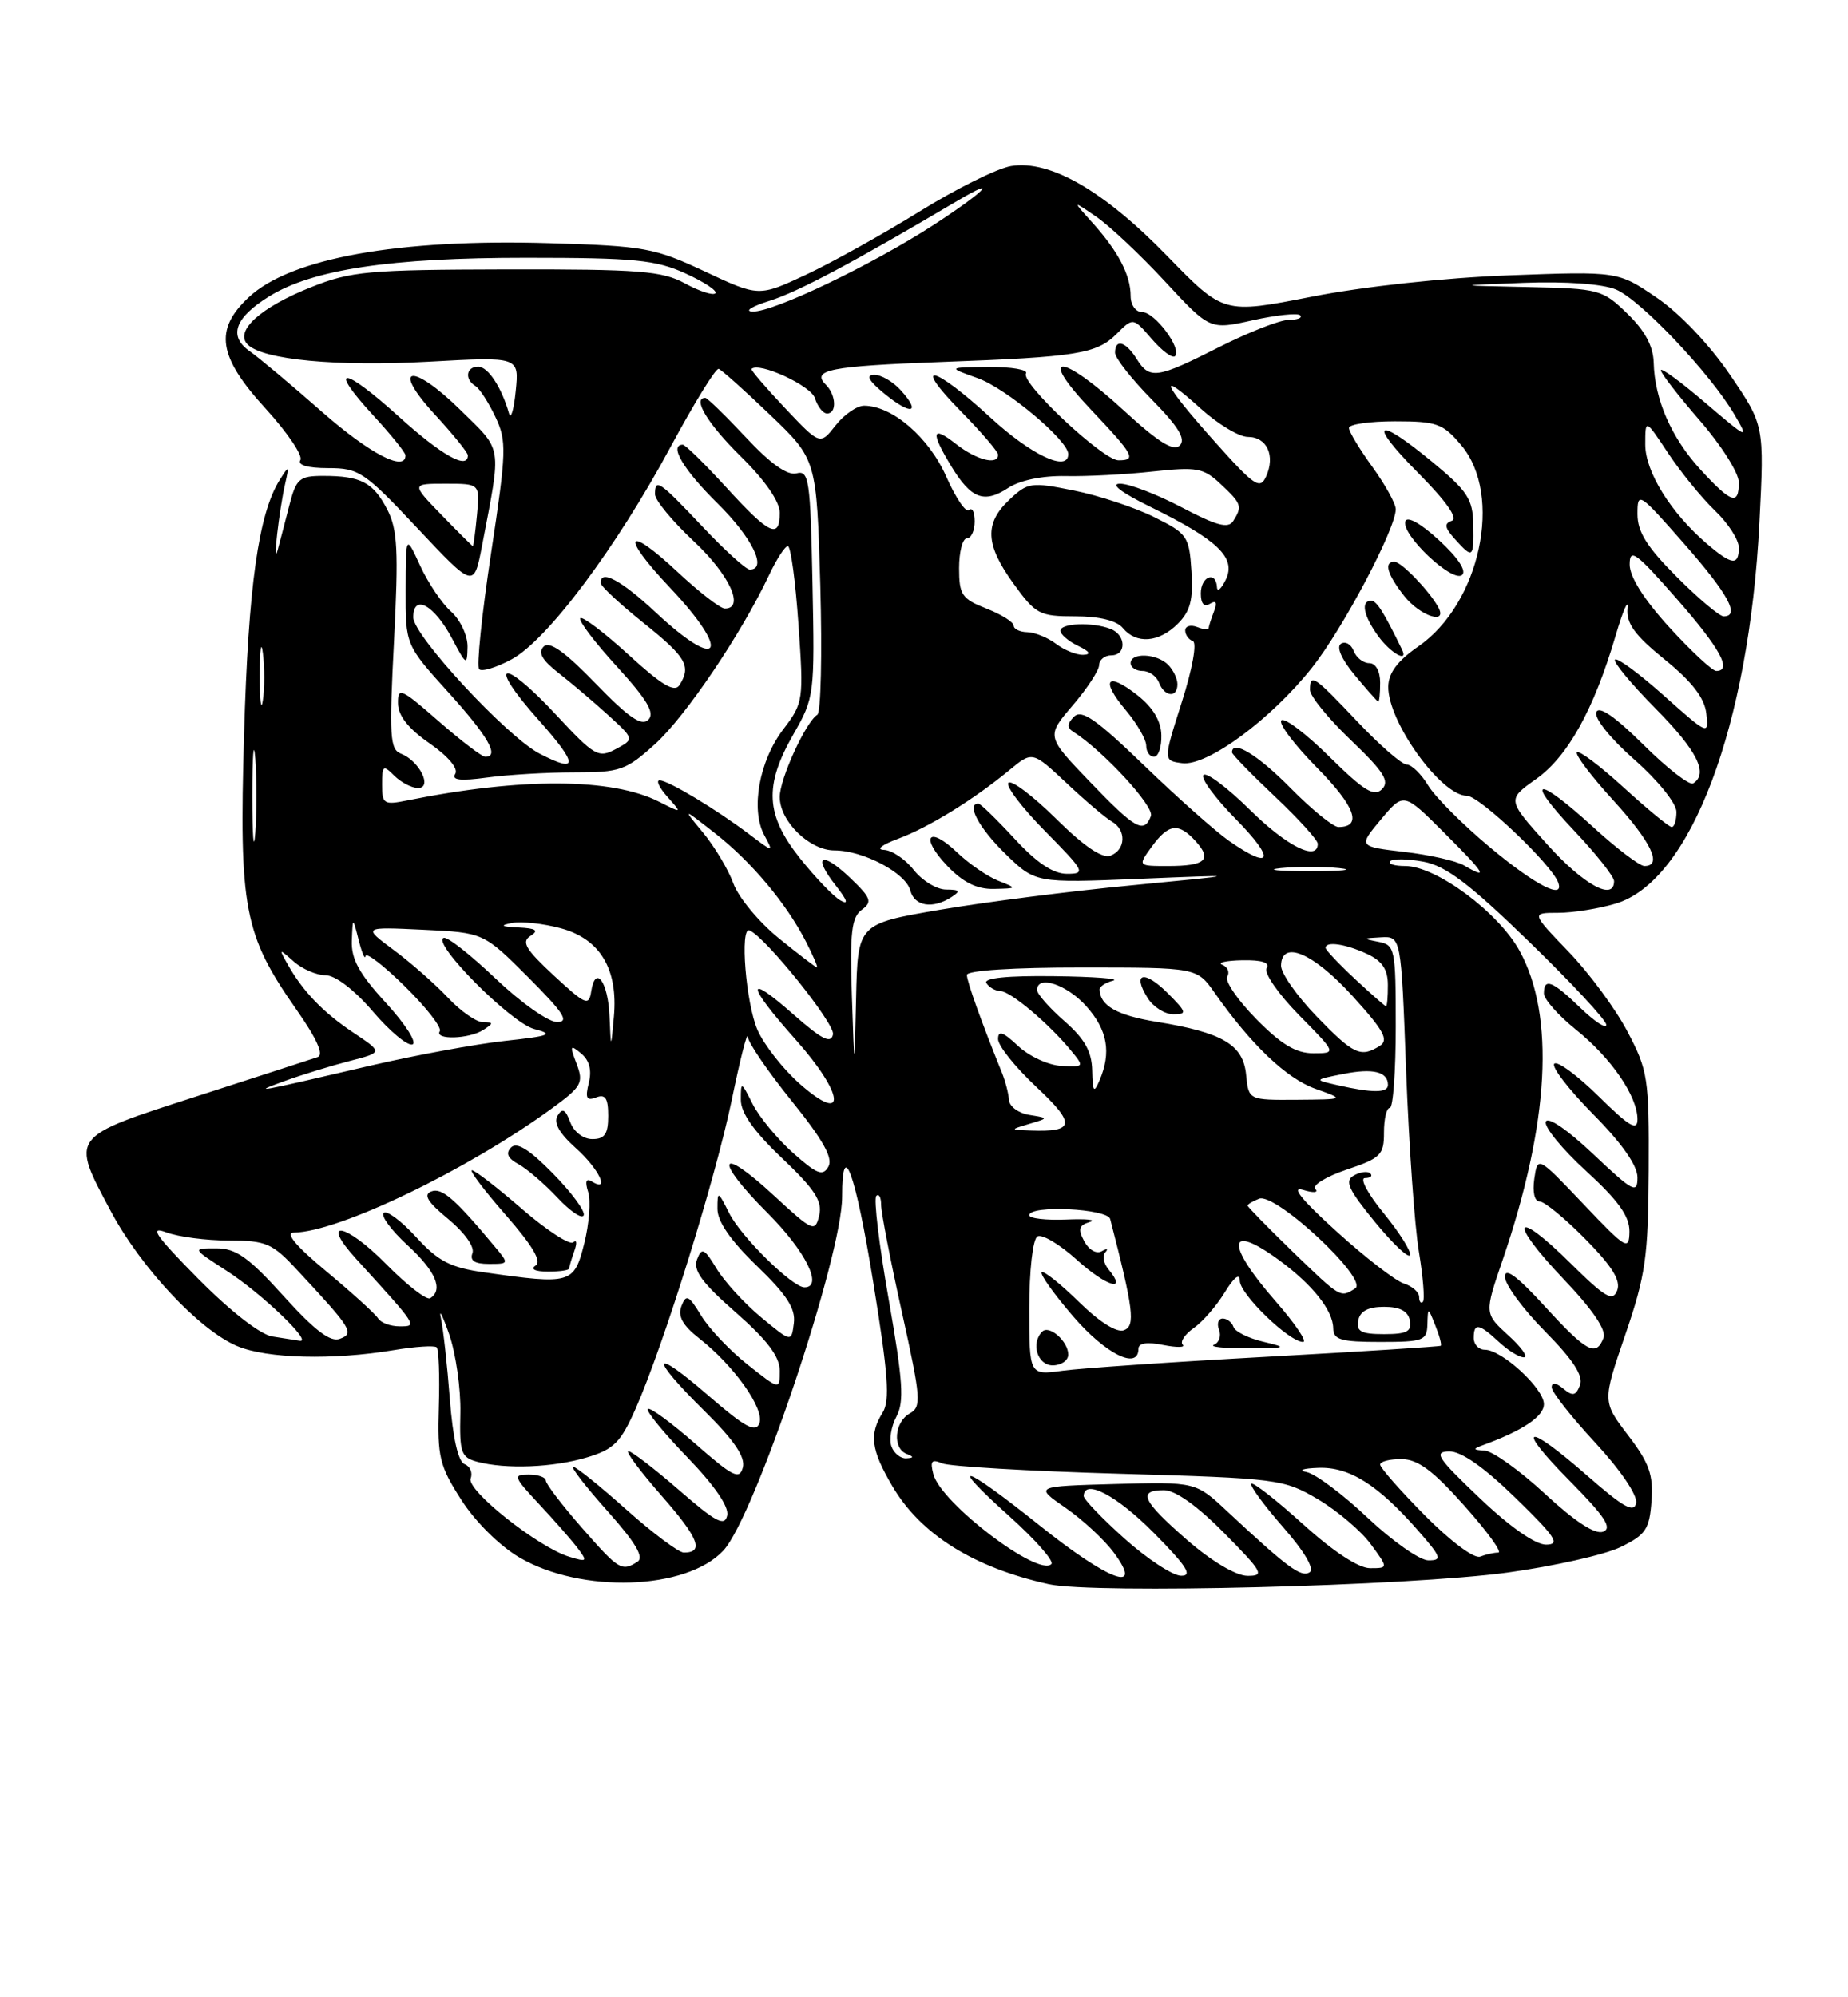 <?xml version="1.0" encoding="UTF-8" standalone="no"?>
<!DOCTYPE svg PUBLIC "-//W3C//DTD SVG 1.1//EN" "http://www.w3.org/Graphics/SVG/1.1/DTD/svg11.dtd" >
<svg xmlns="http://www.w3.org/2000/svg" xmlns:xlink="http://www.w3.org/1999/xlink" version="1.1" viewBox="0 0 237 256">
 <g >
 <path fill="currentColor"
d=" M 193.34 201.56 C 199.31 200.74 205.83 199.27 207.84 198.29 C 211.06 196.72 211.54 196.01 211.80 192.39 C 212.05 189.03 211.51 187.51 208.80 183.97 C 205.50 179.64 205.50 179.64 208.44 171.07 C 211.05 163.44 211.38 161.12 211.44 150.00 C 211.50 138.19 211.35 137.21 208.71 132.21 C 207.18 129.29 203.77 124.68 201.14 121.96 C 196.37 117.00 196.37 117.00 199.82 117.00 C 201.72 117.00 205.04 116.47 207.21 115.82 C 216.83 112.94 224.31 93.12 225.64 67.00 C 226.27 54.50 226.27 54.50 221.84 48.00 C 219.22 44.16 215.38 40.12 212.45 38.14 C 207.50 34.77 207.50 34.77 193.50 35.29 C 185.25 35.60 174.86 36.72 168.21 38.03 C 156.92 40.24 156.92 40.24 149.71 32.83 C 141.57 24.45 134.66 20.47 129.68 21.28 C 127.93 21.56 122.67 24.17 117.99 27.07 C 113.32 29.96 106.76 33.62 103.41 35.19 C 97.31 38.04 97.31 38.04 90.41 34.80 C 83.94 31.77 82.67 31.53 70.46 31.17 C 51.14 30.59 37.26 33.08 31.91 38.09 C 27.43 42.27 27.95 45.69 34.08 52.39 C 36.87 55.45 38.87 58.41 38.52 58.97 C 38.12 59.61 39.46 60.00 42.09 60.00 C 46.04 60.00 46.73 60.47 53.53 67.70 C 60.77 75.40 60.77 75.40 61.82 69.95 C 64.33 56.83 64.50 57.91 59.10 52.60 C 52.79 46.39 50.00 46.88 55.81 53.18 C 58.11 55.68 60.00 58.01 60.00 58.36 C 60.00 60.26 56.65 58.37 51.13 53.38 C 43.92 46.86 41.93 46.80 47.91 53.29 C 50.16 55.73 52.00 58.01 52.00 58.36 C 52.00 60.55 47.39 58.14 41.25 52.75 C 37.34 49.31 33.18 45.83 32.00 45.00 C 29.26 43.08 30.11 40.71 34.53 37.98 C 40.11 34.53 50.10 33.03 67.50 33.04 C 81.35 33.04 84.09 33.31 87.90 35.04 C 90.32 36.14 92.05 37.29 91.74 37.59 C 91.44 37.90 89.68 37.33 87.84 36.32 C 84.92 34.73 82.03 34.50 65.00 34.53 C 47.20 34.57 45.01 34.76 39.89 36.81 C 33.40 39.39 30.04 42.44 31.76 44.16 C 33.72 46.12 43.16 47.01 55.04 46.36 C 66.58 45.72 66.58 45.72 66.14 50.11 C 65.90 52.53 65.51 53.83 65.28 53.00 C 64.33 49.65 62.59 47.00 61.33 47.00 C 59.78 47.00 59.55 48.61 60.97 49.48 C 61.51 49.81 62.66 51.59 63.53 53.43 C 65.00 56.53 64.96 57.81 62.97 70.96 C 61.79 78.77 61.10 85.44 61.45 85.78 C 61.80 86.13 63.67 85.56 65.61 84.51 C 70.18 82.05 79.03 70.22 86.00 57.28 C 89.03 51.66 91.80 47.16 92.17 47.28 C 92.53 47.40 95.51 50.06 98.78 53.19 C 104.73 58.89 104.73 58.89 105.20 74.99 C 105.45 83.85 105.28 91.33 104.82 91.61 C 103.34 92.53 100.00 99.83 100.00 102.15 C 100.00 105.27 103.82 109.00 107.02 109.00 C 110.70 109.00 116.16 111.88 116.75 114.14 C 117.27 116.16 119.61 116.54 122.00 115.00 C 123.22 114.21 123.10 114.03 121.32 114.02 C 120.12 114.01 118.26 112.87 117.18 111.50 C 116.10 110.12 114.38 108.97 113.36 108.93 C 112.32 108.89 113.09 108.28 115.11 107.53 C 119.05 106.08 124.83 102.52 129.45 98.71 C 132.40 96.27 132.40 96.27 136.79 100.38 C 139.20 102.65 141.81 104.86 142.59 105.30 C 144.48 106.37 144.38 108.92 142.42 109.67 C 141.37 110.07 139.04 108.50 135.45 104.95 C 132.48 102.02 129.73 99.94 129.33 100.33 C 128.94 100.73 131.05 103.51 134.02 106.52 C 139.12 111.69 139.28 112.00 136.84 112.00 C 135.06 112.00 132.97 110.61 130.11 107.50 C 127.83 105.03 125.74 103.00 125.48 103.00 C 123.88 103.00 125.55 106.13 128.89 109.39 C 132.78 113.19 132.78 113.19 146.14 112.64 C 159.50 112.09 159.50 112.09 145.29 113.46 C 137.47 114.20 126.34 115.62 120.54 116.61 C 110.00 118.41 110.00 118.41 109.79 127.95 C 109.58 137.50 109.58 137.50 109.25 127.64 C 108.98 119.54 109.21 117.57 110.51 116.62 C 111.90 115.60 111.73 115.11 109.06 112.55 C 105.36 109.01 104.14 109.63 107.19 113.51 C 108.68 115.41 108.87 116.03 107.78 115.41 C 106.89 114.91 104.56 112.47 102.59 110.00 C 98.18 104.44 97.98 100.71 101.75 94.12 C 104.45 89.40 104.49 89.06 104.20 74.76 C 103.93 61.47 103.75 60.25 102.15 60.67 C 100.98 60.98 98.80 59.43 95.66 56.06 C 93.05 53.28 90.71 51.00 90.46 51.00 C 88.74 51.00 90.75 54.31 95.00 58.50 C 98.11 61.56 100.00 64.29 100.00 65.71 C 100.00 69.15 98.69 68.54 93.17 62.50 C 90.41 59.48 87.89 57.00 87.57 57.00 C 85.75 57.00 87.64 60.20 92.00 64.50 C 96.47 68.90 98.47 73.00 96.15 73.00 C 95.67 73.00 92.95 70.53 90.09 67.50 C 84.52 61.61 84.00 61.26 84.00 63.36 C 84.00 64.11 86.25 66.83 89.00 69.40 C 93.56 73.67 95.55 78.00 92.96 78.00 C 92.38 78.00 89.68 75.91 86.94 73.35 C 80.26 67.10 79.49 68.52 85.89 75.29 C 93.85 83.70 92.42 86.28 84.10 78.50 C 79.67 74.36 76.93 72.90 77.05 74.75 C 77.07 75.16 79.55 77.46 82.55 79.86 C 88.02 84.24 88.68 85.38 87.14 87.81 C 86.51 88.80 84.86 87.81 80.62 83.93 C 77.49 81.07 74.70 78.96 74.42 79.24 C 74.15 79.52 76.25 82.30 79.11 85.43 C 83.01 89.70 84.01 91.39 83.15 92.25 C 82.28 93.12 80.61 91.97 76.39 87.61 C 72.43 83.52 70.47 82.13 69.72 82.88 C 68.97 83.63 69.52 84.61 71.58 86.22 C 73.19 87.47 76.05 89.89 77.94 91.61 C 81.37 94.73 81.37 94.73 78.98 96.01 C 76.74 97.21 76.26 96.93 71.27 91.57 C 64.35 84.14 62.36 84.76 69.05 92.26 C 74.18 98.02 74.22 99.20 69.20 96.60 C 65.01 94.42 53.00 81.47 53.00 79.13 C 53.00 76.05 55.70 77.54 57.99 81.87 C 59.81 85.30 59.91 85.36 59.96 82.90 C 59.98 81.47 59.04 79.46 57.86 78.40 C 56.68 77.36 54.89 74.70 53.88 72.50 C 52.04 68.50 52.04 68.50 52.02 75.58 C 52.00 82.66 52.00 82.66 57.50 88.74 C 62.60 94.38 64.11 97.00 62.23 97.00 C 61.81 97.00 59.11 94.94 56.23 92.42 C 51.42 88.21 51.00 88.03 51.04 90.17 C 51.06 91.74 52.39 93.41 55.08 95.27 C 57.46 96.92 58.80 98.51 58.39 99.18 C 57.88 100.00 59.02 100.13 62.48 99.66 C 65.12 99.30 70.14 99.00 73.64 99.00 C 79.54 99.00 80.28 98.74 84.00 95.38 C 87.92 91.84 95.09 81.22 98.61 73.75 C 99.58 71.69 100.67 70.00 101.04 70.00 C 101.41 70.00 102.02 74.50 102.40 80.01 C 103.08 89.77 103.03 90.09 100.46 93.47 C 97.37 97.51 96.25 103.72 98.00 107.01 C 99.23 109.30 99.23 109.30 96.05 106.90 C 91.78 103.68 85.71 100.04 84.60 100.02 C 84.10 100.01 84.55 100.96 85.60 102.14 C 87.50 104.27 87.50 104.27 84.50 102.75 C 78.48 99.70 66.83 99.65 52.25 102.59 C 49.22 103.20 49.00 103.06 49.00 100.55 C 49.00 98.10 49.14 98.00 50.57 99.43 C 51.44 100.29 52.80 101.00 53.61 101.00 C 55.51 101.00 53.79 97.52 51.43 96.61 C 50.00 96.06 49.90 94.41 50.53 82.18 C 51.12 70.56 50.99 67.87 49.66 65.30 C 47.86 61.83 46.28 61.00 41.46 61.00 C 38.39 61.00 37.99 61.35 37.11 64.75 C 36.58 66.81 35.91 69.40 35.61 70.50 C 34.93 72.98 35.79 65.43 36.57 62.00 C 37.10 59.65 37.06 59.62 35.88 61.50 C 33.15 65.84 31.85 75.09 31.30 94.09 C 30.65 116.54 31.27 119.77 38.04 129.44 C 40.64 133.15 41.56 135.21 40.74 135.49 C 40.06 135.72 33.09 137.98 25.25 140.51 C 8.84 145.81 9.04 145.54 14.23 155.28 C 18.09 162.51 25.60 170.52 30.44 172.54 C 34.26 174.14 42.68 174.35 50.50 173.05 C 53.25 172.59 55.72 172.43 56.00 172.69 C 56.27 172.95 56.40 176.37 56.28 180.29 C 56.08 186.75 56.36 187.88 59.16 192.24 C 60.95 195.04 64.08 198.14 66.62 199.63 C 74.55 204.27 88.00 203.83 92.75 198.76 C 96.77 194.49 108.00 161.06 108.00 153.39 C 108.00 145.65 109.69 150.25 111.96 164.16 C 113.91 176.13 114.16 179.52 113.20 181.05 C 111.45 183.86 111.71 185.83 114.44 190.48 C 118.06 196.66 124.87 200.92 134.50 203.05 C 140.28 204.32 180.61 203.30 193.34 201.56 Z  M 128.00 112.88 C 126.62 112.33 124.27 110.71 122.76 109.27 C 119.04 105.71 117.92 107.26 121.51 111.01 C 123.52 113.11 125.29 113.98 127.44 113.94 C 130.49 113.87 130.49 113.87 128.00 112.88 Z  M 133.30 195.50 C 123.45 187.62 121.24 186.98 129.50 194.39 C 132.80 197.36 135.20 200.09 134.84 200.47 C 133.19 202.18 120.67 192.66 119.70 188.95 C 119.26 187.26 119.48 186.99 120.82 187.56 C 121.75 187.96 131.95 188.56 143.50 188.89 C 163.90 189.48 164.63 189.58 169.00 192.15 C 171.47 193.61 174.53 196.20 175.78 197.90 C 178.06 201.00 178.06 201.00 175.70 201.00 C 174.24 201.00 170.98 198.86 167.13 195.38 C 163.71 192.28 160.72 189.95 160.49 190.18 C 160.25 190.41 162.08 192.91 164.55 195.73 C 167.34 198.92 168.62 201.12 167.94 201.54 C 166.85 202.21 165.09 200.90 157.42 193.74 C 153.35 189.93 153.35 189.93 143.00 190.21 C 132.66 190.50 132.66 190.50 136.65 193.26 C 138.85 194.78 141.64 197.37 142.85 199.01 C 146.78 204.32 142.24 202.66 133.30 195.50 Z  M 144.23 197.22 C 141.33 194.62 138.97 192.16 138.98 191.75 C 139.04 189.47 143.24 191.68 148.00 196.50 C 152.20 200.75 152.99 201.99 151.47 201.97 C 150.38 201.95 147.13 199.81 144.23 197.22 Z  M 152.25 197.39 C 146.48 192.36 145.84 191.00 149.28 191.00 C 150.73 191.00 153.57 193.02 157.00 196.50 C 161.97 201.53 162.22 202.00 159.97 201.98 C 158.50 201.96 155.38 200.11 152.25 197.39 Z  M 74.58 195.77 C 72.06 192.89 70.00 190.19 70.00 189.77 C 70.00 189.35 69.01 189.00 67.80 189.00 C 65.76 189.00 65.86 189.28 69.10 192.75 C 71.03 194.81 73.26 197.35 74.05 198.39 C 75.39 200.16 75.31 200.24 72.99 199.53 C 69.02 198.32 59.79 190.99 60.36 189.50 C 60.64 188.76 60.29 187.94 59.59 187.67 C 58.76 187.36 58.08 184.34 57.69 179.34 C 57.36 175.03 56.85 170.38 56.55 169.00 C 56.26 167.62 56.73 168.53 57.60 171.00 C 58.46 173.47 59.11 178.03 59.04 181.12 C 58.92 186.19 59.13 186.80 61.20 187.36 C 64.87 188.34 70.94 188.10 75.28 186.80 C 78.72 185.77 79.60 184.89 81.52 180.55 C 85.14 172.34 91.74 151.14 93.85 140.96 C 94.92 135.76 95.85 132.13 95.90 132.89 C 95.96 133.65 98.50 137.37 101.55 141.14 C 105.55 146.10 106.86 148.43 106.24 149.53 C 105.53 150.80 104.78 150.51 101.71 147.78 C 99.68 145.97 97.35 143.15 96.52 141.50 C 95.06 138.60 95.01 138.58 95.01 140.96 C 95.00 142.64 96.69 145.03 100.31 148.46 C 104.52 152.47 105.50 153.97 105.06 155.79 C 104.53 157.98 104.26 157.86 99.21 153.20 C 92.10 146.62 91.47 148.52 98.46 155.50 C 103.33 160.37 105.62 165.00 103.17 165.00 C 101.62 165.00 95.04 158.52 93.52 155.50 C 92.08 152.63 92.01 152.60 92.01 154.93 C 92.00 156.55 93.69 159.00 97.06 162.25 C 100.89 165.94 102.05 167.72 101.81 169.59 C 101.50 172.06 101.50 172.06 97.63 168.86 C 95.50 167.10 92.94 164.30 91.92 162.64 C 90.32 159.99 90.00 159.84 89.39 161.43 C 88.86 162.82 90.03 164.42 94.35 168.21 C 98.39 171.75 100.00 173.88 100.00 175.67 C 100.00 178.17 100.00 178.17 95.87 174.90 C 93.60 173.10 90.92 170.28 89.92 168.62 C 88.32 166.00 88.00 165.84 87.39 167.41 C 86.90 168.71 87.54 169.87 89.69 171.56 C 94.14 175.04 98.09 180.61 97.39 182.43 C 96.91 183.68 95.56 182.95 90.89 178.91 C 83.52 172.52 83.19 173.79 90.38 180.88 C 94.16 184.61 95.61 186.76 95.27 188.08 C 94.84 189.71 94.02 189.30 89.16 185.04 C 86.07 182.34 83.34 180.33 83.08 180.59 C 82.82 180.84 85.10 183.63 88.14 186.78 C 91.66 190.42 93.52 193.14 93.26 194.25 C 92.93 195.69 91.80 195.09 87.10 191.00 C 83.93 188.25 81.00 186.00 80.59 186.00 C 80.17 186.00 82.09 188.57 84.84 191.71 C 89.62 197.15 90.34 199.01 87.69 199.00 C 87.04 198.99 83.73 196.52 80.34 193.50 C 76.95 190.47 73.88 188.00 73.51 188.00 C 73.14 188.00 75.12 190.56 77.92 193.69 C 81.54 197.76 82.63 199.61 81.75 200.18 C 79.72 201.46 79.37 201.24 74.58 195.77 Z  M 175.41 194.55 C 172.24 191.55 168.71 188.91 167.57 188.68 C 166.42 188.45 167.08 188.21 169.06 188.14 C 173.05 187.98 176.75 190.32 181.93 196.25 C 184.85 199.59 184.99 200.00 183.19 200.00 C 182.09 200.00 178.59 197.55 175.41 194.55 Z  M 182.74 194.24 C 179.58 191.05 177.00 188.12 177.00 187.72 C 177.00 187.32 178.24 187.01 179.75 187.02 C 181.84 187.04 183.79 188.49 187.82 193.02 C 190.75 196.31 192.70 199.00 192.15 199.00 C 191.61 199.00 190.56 199.23 189.82 199.52 C 189.05 199.81 185.99 197.53 182.74 194.24 Z  M 189.78 192.03 C 184.33 186.85 183.81 186.07 185.85 186.03 C 187.40 186.01 190.30 188.04 194.35 191.98 C 199.52 197.01 200.14 197.97 198.28 197.98 C 196.91 197.99 193.63 195.70 189.78 192.03 Z  M 198.13 191.46 C 194.89 188.46 191.39 185.96 190.37 185.92 C 188.96 185.86 188.87 185.71 190.00 185.30 C 195.24 183.40 198.00 181.57 198.00 179.97 C 198.00 177.96 192.61 173.00 190.42 173.00 C 189.64 173.00 189.00 172.32 189.00 171.50 C 189.00 169.51 189.66 169.61 192.23 172.00 C 193.41 173.10 194.85 173.99 195.44 173.97 C 196.02 173.95 195.12 172.68 193.43 171.15 C 190.36 168.35 190.36 168.35 192.73 161.43 C 198.70 143.94 199.45 130.17 194.88 121.87 C 192.16 116.92 184.17 111.00 180.22 111.00 C 178.82 111.00 177.95 110.72 178.29 110.38 C 178.63 110.04 180.56 110.07 182.58 110.45 C 185.42 110.98 188.48 113.30 196.12 120.72 C 201.56 125.99 206.00 130.77 206.00 131.35 C 206.00 131.92 204.52 130.95 202.70 129.20 C 199.11 125.72 198.00 125.28 198.00 127.33 C 198.00 128.07 199.84 130.14 202.08 131.95 C 206.64 135.61 209.99 140.49 210.00 143.46 C 210.00 145.02 208.97 144.41 205.02 140.52 C 202.29 137.83 199.72 135.94 199.33 136.34 C 198.94 136.73 201.18 139.64 204.31 142.81 C 208.01 146.54 210.00 149.39 210.00 150.92 C 210.00 153.06 209.45 152.77 204.32 147.92 C 201.00 144.78 198.48 143.06 198.24 143.78 C 198.02 144.45 200.35 147.29 203.42 150.10 C 207.55 153.88 208.99 155.89 208.97 157.85 C 208.93 160.33 208.55 160.10 203.07 154.33 C 197.20 148.16 197.20 148.16 196.77 151.08 C 196.52 152.82 196.80 154.00 197.46 154.00 C 198.07 154.00 200.71 156.17 203.32 158.82 C 206.75 162.30 207.89 164.13 207.40 165.40 C 206.83 166.88 205.88 166.33 201.39 161.89 C 194.11 154.70 193.36 156.42 200.50 163.92 C 204.22 167.81 206.03 170.47 205.65 171.47 C 204.70 173.96 203.48 173.30 198.10 167.42 C 194.59 163.58 193.00 162.40 193.00 163.64 C 193.00 164.63 195.31 167.78 198.14 170.64 C 201.76 174.30 203.08 176.34 202.63 177.53 C 202.10 178.91 201.70 178.99 200.49 177.99 C 199.54 177.20 199.00 177.14 199.00 177.82 C 199.00 178.41 201.51 181.60 204.58 184.91 C 207.81 188.40 210.02 191.65 209.83 192.64 C 209.57 193.97 208.21 193.21 203.59 189.17 C 195.61 182.18 194.19 182.62 201.36 189.86 C 205.83 194.38 206.80 195.86 205.60 196.32 C 204.57 196.72 201.99 195.03 198.13 191.46 Z  M 114.34 185.43 C 114.00 184.57 114.29 182.83 114.97 181.56 C 115.98 179.67 115.80 176.98 113.98 166.59 C 112.75 159.62 112.03 153.63 112.38 153.29 C 112.72 152.95 113.00 153.46 113.00 154.42 C 113.00 155.38 114.20 161.59 115.67 168.20 C 118.12 179.28 118.20 180.31 116.67 181.17 C 114.71 182.26 114.44 185.61 116.25 186.34 C 117.23 186.73 117.22 186.86 116.22 186.92 C 115.51 186.96 114.67 186.29 114.34 185.43 Z  M 132.00 167.69 C 132.00 162.85 132.45 158.84 133.04 158.48 C 133.61 158.12 135.90 159.48 138.13 161.50 C 141.91 164.91 144.68 165.73 142.15 162.68 C 141.53 161.93 141.35 160.95 141.76 160.50 C 142.17 160.05 141.96 159.99 141.30 160.37 C 140.62 160.76 139.65 160.21 139.05 159.10 C 138.22 157.54 138.36 157.04 139.75 156.63 C 140.71 156.34 139.36 156.20 136.75 156.31 C 134.14 156.42 132.00 156.17 132.00 155.76 C 132.00 154.42 142.04 154.90 142.38 156.25 C 145.38 167.88 145.63 169.93 144.15 170.50 C 143.22 170.85 141.01 169.46 138.35 166.85 C 135.98 164.53 133.84 162.83 133.60 163.07 C 133.35 163.32 135.18 165.88 137.66 168.76 C 141.81 173.57 146.00 175.64 146.00 172.88 C 146.00 172.14 147.11 171.97 149.18 172.39 C 150.92 172.73 152.05 172.72 151.68 172.35 C 151.31 171.98 151.95 171.02 153.09 170.22 C 154.24 169.42 156.03 167.36 157.08 165.63 C 158.26 163.71 158.99 163.13 159.00 164.15 C 159.00 165.88 165.33 172.00 167.11 172.00 C 167.69 172.00 166.10 169.65 163.58 166.77 C 157.12 159.38 157.37 156.62 164.06 161.53 C 168.34 164.67 170.95 167.96 170.98 170.25 C 171.00 171.72 171.96 172.00 177.00 172.00 C 182.54 172.00 183.00 171.83 183.06 169.75 C 183.13 167.51 183.13 167.51 184.08 169.90 C 184.61 171.21 184.92 172.38 184.77 172.49 C 184.62 172.60 174.60 173.23 162.50 173.90 C 150.40 174.56 138.59 175.37 136.25 175.69 C 132.00 176.27 132.00 176.27 132.00 167.69 Z  M 137.00 173.62 C 137.00 171.93 134.56 169.77 133.66 170.68 C 132.17 172.16 133.05 175.00 135.00 175.00 C 136.10 175.00 137.00 174.38 137.00 173.62 Z  M 162.03 171.98 C 160.12 171.53 158.39 170.68 158.19 170.08 C 158.00 169.49 157.37 169.00 156.81 169.00 C 156.25 169.00 156.03 169.65 156.34 170.44 C 156.64 171.22 156.35 172.09 155.69 172.36 C 155.04 172.62 156.97 172.83 160.00 172.82 C 165.04 172.80 165.21 172.73 162.03 171.98 Z  M 34.92 171.30 C 33.39 171.06 29.55 168.07 25.42 163.90 C 19.93 158.34 19.08 157.11 21.32 157.95 C 22.86 158.53 26.48 159.00 29.36 159.00 C 34.12 159.00 34.91 159.34 38.08 162.75 C 45.16 170.36 45.48 170.88 43.59 171.60 C 42.38 172.07 40.37 170.54 36.37 166.12 C 31.85 161.12 30.26 160.00 27.72 160.00 C 24.61 160.00 24.61 160.00 29.05 162.87 C 33.52 165.74 40.19 172.13 38.44 171.85 C 37.92 171.77 36.34 171.52 34.92 171.30 Z  M 174.19 169.25 C 174.42 168.05 175.46 167.50 177.50 167.50 C 179.54 167.50 180.58 168.05 180.81 169.25 C 181.08 170.66 180.43 171.00 177.50 171.00 C 174.57 171.00 173.92 170.66 174.19 169.25 Z  M 48.48 168.97 C 48.14 168.41 45.16 165.71 41.87 162.97 C 37.92 159.69 36.51 157.99 37.70 157.98 C 43.43 157.91 59.87 150.01 70.73 142.10 C 74.61 139.27 74.87 138.80 73.95 136.36 C 73.04 133.99 73.11 133.84 74.53 135.03 C 75.59 135.90 75.92 137.18 75.51 138.80 C 75.03 140.74 75.22 141.13 76.45 140.66 C 77.64 140.20 78.00 140.76 78.00 143.03 C 78.00 145.35 77.55 146.00 75.97 146.00 C 74.80 146.00 73.60 145.08 73.13 143.83 C 72.52 142.18 72.13 141.98 71.51 142.99 C 70.95 143.89 71.72 145.25 73.84 147.15 C 76.81 149.80 78.31 152.93 75.89 151.43 C 75.16 150.98 75.00 151.43 75.43 152.78 C 75.79 153.90 75.56 156.88 74.92 159.41 C 73.62 164.55 73.22 164.67 62.16 163.09 C 57.75 162.47 56.22 161.68 53.36 158.55 C 51.45 156.47 49.58 155.08 49.20 155.47 C 48.82 155.85 50.19 157.70 52.25 159.59 C 55.87 162.91 56.90 165.32 55.17 166.40 C 54.71 166.68 52.16 164.70 49.50 162.00 C 44.30 156.72 40.94 156.16 45.68 161.36 C 53.64 170.10 53.57 170.00 51.23 170.00 C 50.07 170.00 48.83 169.54 48.48 168.97 Z  M 73.00 162.58 C 73.00 162.35 73.30 161.34 73.66 160.33 C 74.02 159.32 73.96 158.83 73.52 159.23 C 73.08 159.62 70.13 157.71 66.97 154.98 C 63.81 152.24 60.91 150.00 60.53 150.00 C 60.15 150.00 62.10 152.58 64.86 155.73 C 68.30 159.66 69.51 161.69 68.69 162.21 C 67.98 162.66 68.62 162.98 70.25 162.98 C 71.76 162.99 73.00 162.81 73.00 162.58 Z  M 63.43 159.75 C 58.34 153.65 56.67 152.19 55.32 152.71 C 54.25 153.12 54.83 154.06 57.49 156.25 C 59.58 157.98 60.90 159.83 60.59 160.62 C 60.23 161.58 60.87 162.00 62.69 162.00 C 65.30 162.00 65.30 161.99 63.43 159.75 Z  M 70.91 150.41 C 67.89 147.33 66.28 146.33 65.55 147.07 C 64.82 147.81 65.10 148.46 66.50 149.22 C 67.60 149.83 69.85 151.76 71.50 153.52 C 73.15 155.28 74.66 156.29 74.86 155.76 C 75.07 155.24 73.29 152.83 70.91 150.41 Z  M 182.00 166.23 C 182.00 165.63 181.12 164.85 180.04 164.51 C 178.96 164.17 175.07 161.16 171.40 157.83 C 166.95 153.81 165.51 152.02 167.10 152.51 C 168.42 152.92 169.14 152.87 168.69 152.40 C 168.24 151.93 170.04 150.82 172.69 149.92 C 177.08 148.45 177.50 148.03 177.49 145.15 C 177.49 143.42 177.82 142.00 178.24 142.00 C 178.66 142.00 179.00 137.31 179.00 131.57 C 179.00 121.55 178.91 121.12 176.75 120.71 C 174.71 120.31 174.74 120.26 177.09 120.14 C 179.69 120.00 179.69 120.00 180.33 137.25 C 180.69 146.74 181.42 157.17 181.97 160.44 C 182.51 163.70 182.74 166.59 182.48 166.86 C 182.22 167.12 182.00 166.84 182.00 166.23 Z  M 177.46 155.51 C 175.42 153.03 174.34 151.00 175.05 151.00 C 175.75 151.00 176.07 150.73 175.74 150.41 C 175.42 150.08 174.47 150.20 173.64 150.66 C 172.41 151.35 172.89 152.42 176.32 156.61 C 178.62 159.41 180.65 161.33 180.83 160.87 C 181.01 160.41 179.49 158.00 177.46 155.51 Z  M 165.75 160.40 C 162.59 157.33 160.00 154.69 160.00 154.52 C 160.00 154.35 160.67 153.96 161.48 153.64 C 163.60 152.83 175.58 164.02 173.80 165.14 C 171.88 166.36 171.97 166.41 165.75 160.40 Z  M 132.00 144.05 C 134.50 143.31 134.50 143.31 132.00 142.90 C 130.62 142.68 129.46 141.82 129.40 141.00 C 129.35 140.18 128.94 138.60 128.50 137.50 C 125.91 131.12 124.00 125.80 124.00 124.96 C 124.00 124.39 129.96 124.00 138.75 124.01 C 153.50 124.01 153.50 124.01 155.78 127.26 C 160.46 133.92 164.99 138.23 168.69 139.55 C 172.50 140.91 172.50 140.91 166.31 140.96 C 160.13 141.00 160.13 141.00 159.81 137.76 C 159.44 133.90 156.82 132.35 148.33 130.97 C 143.26 130.15 141.06 128.90 141.02 126.82 C 141.01 126.45 141.79 125.94 142.75 125.69 C 143.71 125.44 140.31 125.18 135.19 125.12 C 129.21 125.04 126.10 125.36 126.50 126.00 C 126.84 126.55 127.65 127.01 128.31 127.03 C 129.60 127.06 134.51 131.19 137.34 134.64 C 139.07 136.73 139.05 136.77 136.12 136.62 C 134.47 136.54 131.98 135.39 130.56 134.06 C 128.64 132.25 128.00 132.03 128.00 133.19 C 128.00 134.03 130.20 136.78 132.89 139.30 C 137.99 144.07 137.85 145.11 132.17 144.90 C 129.50 144.80 129.50 144.80 132.00 144.05 Z  M 149.76 127.30 C 146.75 124.29 145.15 124.67 147.17 127.90 C 147.89 129.06 149.38 130.00 150.47 130.00 C 152.27 130.00 152.21 129.76 149.76 127.30 Z  M 102.60 138.95 C 100.46 137.07 98.00 133.95 97.15 132.02 C 95.66 128.62 94.86 118.75 96.12 119.25 C 98.12 120.05 107.10 131.22 106.83 132.58 C 106.57 133.83 105.42 133.25 101.75 130.02 C 95.54 124.54 95.69 126.13 102.07 133.29 C 108.29 140.27 108.66 144.28 102.60 138.95 Z  M 36.50 138.56 C 38.70 137.76 42.44 136.61 44.81 136.00 C 49.12 134.89 49.12 134.89 45.31 132.35 C 41.41 129.75 38.80 127.03 36.83 123.50 C 35.75 121.57 35.78 121.56 37.68 123.25 C 38.77 124.21 40.60 125.00 41.75 125.00 C 43.00 125.00 45.43 126.86 47.80 129.62 C 49.97 132.17 52.26 134.08 52.89 133.87 C 53.52 133.66 52.00 131.28 49.52 128.57 C 46.07 124.82 45.03 122.92 45.12 120.58 C 45.24 117.50 45.24 117.50 46.00 120.50 C 46.42 122.15 46.82 123.07 46.88 122.54 C 46.95 122.01 49.23 123.77 51.96 126.46 C 54.68 129.14 56.68 131.71 56.40 132.17 C 55.68 133.32 60.16 133.19 62.00 132.00 C 63.32 131.15 63.31 131.03 61.94 131.02 C 61.08 131.01 59.05 129.59 57.44 127.87 C 55.82 126.15 52.70 123.40 50.50 121.77 C 46.50 118.80 46.50 118.80 54.26 119.17 C 62.02 119.54 62.02 119.54 67.75 125.27 C 72.30 129.83 73.06 131.00 71.44 131.00 C 70.32 131.00 66.79 128.50 63.59 125.46 C 60.39 122.41 57.38 120.04 56.91 120.21 C 55.26 120.77 65.49 131.09 68.50 131.89 C 71.10 132.57 70.60 132.78 64.71 133.42 C 60.98 133.83 53.33 135.24 47.71 136.54 C 32.48 140.09 32.17 140.14 36.50 138.56 Z  M 140.07 137.22 C 140.02 134.77 139.11 133.16 136.50 130.87 C 134.57 129.18 133.00 127.39 133.00 126.90 C 133.00 124.91 136.83 126.18 139.33 128.99 C 142.04 132.03 142.55 134.90 141.00 138.50 C 140.28 140.17 140.13 139.96 140.07 137.22 Z  M 171.50 139.08 C 168.50 138.40 168.50 138.40 172.27 137.65 C 176.09 136.89 178.00 137.36 178.00 139.06 C 178.00 140.10 176.02 140.11 171.50 139.08 Z  M 161.09 130.59 C 158.71 128.17 157.05 125.73 157.39 125.18 C 157.73 124.62 157.45 123.94 156.76 123.66 C 156.07 123.39 157.21 123.12 159.31 123.08 C 161.83 123.03 162.89 123.37 162.44 124.10 C 162.07 124.70 163.94 127.40 166.59 130.10 C 171.42 135.00 171.42 135.00 168.42 135.00 C 166.19 135.00 164.30 133.86 161.09 130.59 Z  M 168.83 130.25 C 166.31 127.64 164.26 124.71 164.29 123.75 C 164.37 120.41 168.43 122.14 173.46 127.67 C 177.47 132.08 178.14 133.30 176.96 134.05 C 174.50 135.60 173.59 135.17 168.83 130.25 Z  M 78.17 130.31 C 77.99 125.83 76.36 123.58 75.82 127.07 C 75.53 128.99 75.09 128.80 71.03 125.04 C 67.41 121.68 66.83 120.72 68.03 119.96 C 69.14 119.26 68.77 118.99 66.50 118.88 C 64.25 118.77 64.05 118.62 65.67 118.30 C 66.87 118.07 69.68 118.37 71.92 118.98 C 76.96 120.34 79.28 124.20 78.73 130.31 C 78.35 134.50 78.35 134.50 78.17 130.31 Z  M 173.75 125.46 C 171.69 123.54 170.00 121.75 170.00 121.49 C 170.00 120.61 172.55 120.98 175.29 122.25 C 177.26 123.16 177.99 124.24 177.99 126.25 C 178.00 127.76 177.89 128.99 177.75 128.97 C 177.61 128.96 175.81 127.38 173.75 125.46 Z  M 99.87 120.25 C 97.33 118.19 94.72 115.04 94.06 113.25 C 93.41 111.46 91.66 108.54 90.19 106.75 C 87.50 103.51 87.50 103.51 91.70 106.80 C 96.38 110.46 100.87 115.82 103.39 120.75 C 104.30 122.54 104.93 124.00 104.77 124.00 C 104.62 124.00 102.41 122.31 99.87 120.25 Z  M 191.15 108.66 C 187.65 105.75 184.06 102.16 183.16 100.68 C 182.27 99.21 181.03 98.00 180.41 98.00 C 179.80 98.00 176.95 95.53 174.09 92.50 C 168.48 86.57 168.00 86.25 168.00 88.43 C 168.00 89.22 170.36 92.11 173.25 94.87 C 177.47 98.91 178.25 100.13 177.24 101.15 C 176.23 102.17 174.92 101.36 170.52 97.02 C 167.51 94.05 164.73 91.94 164.33 92.33 C 163.94 92.73 166.01 95.47 168.93 98.43 C 173.81 103.37 174.76 106.00 171.65 106.00 C 170.98 106.00 168.21 103.75 165.50 101.00 C 161.33 96.76 158.00 94.74 158.00 96.44 C 158.00 96.69 160.47 99.23 163.50 102.09 C 166.53 104.95 169.00 107.67 169.00 108.15 C 169.00 110.45 165.03 108.47 160.31 103.81 C 157.41 100.95 154.73 98.94 154.34 99.33 C 153.94 99.72 155.83 102.29 158.52 105.02 C 163.60 110.18 163.15 111.63 157.65 107.80 C 155.92 106.60 151.01 102.24 146.74 98.12 C 140.60 92.20 138.72 90.88 137.74 91.86 C 136.85 92.75 136.82 93.28 137.64 93.79 C 141.44 96.19 148.07 103.37 147.60 104.59 C 146.72 106.90 145.62 106.29 139.76 100.19 C 134.18 94.38 134.18 94.38 137.55 90.44 C 139.41 88.27 140.94 85.94 140.96 85.25 C 140.98 84.56 141.68 84.00 142.50 84.00 C 144.49 84.00 144.43 81.38 142.42 80.61 C 140.09 79.71 136.00 79.87 136.00 80.85 C 136.00 81.31 137.01 82.18 138.25 82.78 C 139.75 83.50 139.98 83.89 138.94 83.93 C 138.08 83.97 136.51 83.34 135.44 82.53 C 134.37 81.72 132.71 81.05 131.75 81.03 C 130.79 81.01 130.00 80.63 130.00 80.19 C 130.00 79.74 128.43 78.76 126.50 78.00 C 123.35 76.76 123.00 76.24 123.00 72.81 C 123.00 70.72 123.45 69.00 124.00 69.00 C 124.55 69.00 125.00 68.02 125.00 66.83 C 125.00 65.64 124.68 64.99 124.28 65.38 C 123.89 65.78 122.57 63.84 121.35 61.08 C 119.14 56.07 114.44 52.01 110.82 52.00 C 109.90 52.00 108.25 53.14 107.16 54.53 C 105.17 57.06 105.17 57.06 100.66 52.29 C 98.18 49.66 96.25 47.41 96.38 47.29 C 97.32 46.35 104.00 49.42 104.51 51.03 C 104.85 52.11 105.55 53.00 106.07 53.00 C 107.34 53.00 107.24 50.64 105.91 49.31 C 104.01 47.41 106.43 46.93 120.72 46.40 C 138.18 45.76 140.64 45.36 143.22 42.78 C 145.32 40.68 145.32 40.68 147.71 43.45 C 149.03 44.98 150.37 45.97 150.69 45.65 C 151.62 44.71 148.10 40.00 146.48 40.00 C 145.65 40.00 145.00 39.09 145.00 37.93 C 145.00 35.27 143.42 32.24 140.13 28.58 C 137.50 25.66 137.50 25.66 140.62 27.80 C 142.33 28.98 146.31 32.72 149.45 36.12 C 155.16 42.28 155.16 42.28 160.66 41.05 C 163.68 40.38 166.42 40.09 166.74 40.41 C 167.07 40.73 166.41 41.00 165.29 41.00 C 164.16 41.00 160.15 42.57 156.37 44.48 C 148.35 48.54 147.44 48.67 145.77 46.00 C 144.37 43.76 143.00 43.37 143.00 45.22 C 143.00 45.88 145.12 48.58 147.71 51.21 C 151.14 54.70 152.11 56.29 151.31 57.09 C 150.50 57.90 148.56 56.69 144.11 52.60 C 136.07 45.21 132.90 45.09 139.85 52.44 C 145.44 58.34 145.80 59.00 143.44 59.00 C 141.46 59.00 130.85 49.05 131.58 47.87 C 131.88 47.39 129.73 47.02 126.81 47.04 C 121.50 47.09 121.50 47.09 125.38 48.47 C 129.03 49.77 137.00 56.45 137.00 58.20 C 137.00 60.57 132.26 58.34 127.00 53.50 C 119.65 46.74 116.80 46.19 123.29 52.78 C 125.88 55.42 128.00 57.89 128.00 58.28 C 128.00 59.67 125.24 58.97 122.63 56.93 C 119.49 54.45 119.30 55.33 122.01 59.78 C 124.54 63.94 126.21 64.57 129.30 62.54 C 130.80 61.56 133.68 60.96 136.63 61.02 C 139.31 61.08 144.34 60.82 147.80 60.44 C 153.52 59.82 154.34 59.97 156.55 62.05 C 159.24 64.57 159.35 64.90 158.15 66.79 C 157.52 67.78 156.02 67.38 151.57 65.04 C 148.39 63.37 144.83 62.00 143.65 62.00 C 142.32 62.00 143.79 63.13 147.50 64.95 C 156.19 69.21 158.56 71.48 157.21 74.28 C 156.62 75.50 156.10 75.94 156.07 75.25 C 155.95 73.12 154.00 73.88 154.00 76.06 C 154.00 77.38 154.42 77.86 155.17 77.39 C 155.97 76.90 156.13 77.23 155.67 78.42 C 155.30 79.38 155.00 80.34 155.00 80.55 C 155.00 80.76 154.32 80.68 153.50 80.36 C 152.68 80.05 152.00 80.25 152.00 80.81 C 152.00 81.37 152.44 81.98 152.97 82.17 C 153.53 82.36 152.93 85.70 151.56 90.00 C 149.17 97.50 149.17 97.50 151.61 97.82 C 154.81 98.24 162.96 92.25 168.25 85.59 C 172.23 80.58 179.00 67.78 179.00 65.27 C 179.00 64.56 177.65 62.12 176.00 59.84 C 174.35 57.56 173.00 55.32 173.00 54.85 C 173.00 54.38 175.66 54.00 178.91 54.00 C 184.28 54.00 185.06 54.28 187.41 57.08 C 192.80 63.48 189.83 77.38 181.89 82.86 C 179.22 84.71 178.07 86.25 178.04 88.00 C 177.98 92.51 184.82 102.00 188.13 102.00 C 189.72 102.00 198.98 110.78 199.83 113.10 C 200.68 115.40 196.93 113.48 191.15 108.66 Z  M 148.94 94.25 C 148.91 92.43 147.88 90.70 145.90 89.13 C 141.95 86.01 141.07 87.11 144.38 91.03 C 145.82 92.75 147.00 94.79 147.00 95.58 C 147.00 96.36 147.45 97.00 148.00 97.00 C 148.55 97.00 148.98 95.76 148.94 94.25 Z  M 177.00 87.50 C 177.00 86.03 176.43 85.00 175.61 85.00 C 174.84 85.00 173.94 84.30 173.61 83.44 C 173.28 82.58 172.55 82.16 171.98 82.51 C 171.35 82.90 172.03 84.47 173.72 86.51 C 175.25 88.35 176.61 89.89 176.75 89.93 C 176.89 89.97 177.00 88.88 177.00 87.50 Z  M 151.00 87.70 C 151.00 86.98 150.46 85.86 149.80 85.20 C 148.35 83.75 145.00 83.61 145.00 85.00 C 145.00 85.55 145.69 86.00 146.53 86.00 C 147.37 86.00 148.32 86.67 148.64 87.50 C 149.35 89.34 151.00 89.48 151.00 87.70 Z  M 179.80 83.25 C 177.44 78.40 176.55 77.00 175.84 77.00 C 174.48 77.00 174.87 78.95 176.75 81.53 C 178.34 83.72 180.67 85.03 179.80 83.25 Z  M 151.05 79.95 C 152.66 78.34 153.04 76.87 152.80 73.20 C 152.51 68.73 152.28 68.39 148.00 66.27 C 145.53 65.04 140.90 63.51 137.72 62.87 C 132.24 61.77 131.81 61.83 129.47 64.03 C 126.22 67.08 126.35 69.81 130.01 74.85 C 132.82 78.74 133.32 79.00 137.88 79.00 C 140.99 79.00 143.21 79.54 144.00 80.50 C 145.74 82.60 148.63 82.37 151.05 79.95 Z  M 184.41 77.75 C 183.20 75.61 179.69 72.00 178.83 72.00 C 177.44 72.00 177.90 73.60 180.07 76.37 C 182.15 79.01 185.78 80.16 184.41 77.75 Z  M 184.56 69.25 C 182.21 67.08 180.46 66.11 180.23 66.82 C 179.67 68.50 186.26 74.73 187.50 73.70 C 188.12 73.19 187.00 71.49 184.56 69.25 Z  M 188.94 67.25 C 188.89 63.98 188.22 62.95 183.74 59.25 C 176.40 53.18 175.31 54.00 181.90 60.64 C 185.48 64.25 187.03 66.45 186.19 66.75 C 185.18 67.10 185.27 67.64 186.59 69.10 C 188.90 71.65 189.01 71.57 188.94 67.25 Z  M 115.51 50.01 C 114.51 48.90 112.97 48.02 112.10 48.04 C 110.99 48.06 111.42 48.82 113.46 50.49 C 116.87 53.28 118.19 52.97 115.51 50.01 Z  M 198.39 108.19 C 193.27 102.50 193.27 102.50 196.99 99.86 C 201.06 96.98 204.40 90.97 207.19 81.50 C 208.16 78.20 208.86 76.62 208.73 77.99 C 208.55 79.91 209.65 81.42 213.50 84.54 C 217.01 87.39 218.60 89.45 218.83 91.45 C 219.16 94.26 219.07 94.22 213.40 89.17 C 210.23 86.34 207.41 84.26 207.12 84.54 C 206.84 84.82 209.18 87.64 212.31 90.81 C 217.65 96.20 219.14 99.17 217.14 100.41 C 216.67 100.70 213.80 98.47 210.76 95.45 C 207.11 91.83 205.05 90.42 204.72 91.29 C 204.43 92.04 206.54 94.67 209.61 97.37 C 212.64 100.04 215.00 102.97 215.00 104.06 C 215.00 105.13 214.73 106.00 214.39 106.00 C 214.05 106.00 211.30 103.73 208.26 100.96 C 205.23 98.19 202.52 96.15 202.24 96.42 C 201.96 96.70 204.05 99.46 206.87 102.55 C 211.79 107.93 213.25 111.00 210.89 111.00 C 210.28 111.00 207.32 108.75 204.31 106.00 C 197.01 99.33 195.40 99.62 201.85 106.44 C 204.68 109.43 207.00 112.36 207.00 112.94 C 207.00 115.56 203.07 113.40 198.39 108.19 Z  M 164.25 111.27 C 166.31 111.06 169.69 111.06 171.75 111.27 C 173.81 111.49 172.12 111.66 168.00 111.66 C 163.88 111.66 162.19 111.49 164.25 111.27 Z  M 187.73 110.91 C 186.75 110.34 183.31 109.56 180.08 109.19 C 174.20 108.50 174.20 108.50 177.11 105.02 C 180.02 101.55 180.02 101.55 185.25 106.77 C 190.52 112.04 190.97 112.80 187.73 110.91 Z  M 32.36 102.00 C 32.36 96.78 32.53 94.64 32.74 97.25 C 32.94 99.86 32.94 104.14 32.74 106.75 C 32.53 109.36 32.36 107.22 32.36 102.00 Z  M 147.70 108.53 C 149.86 105.56 151.15 105.40 153.35 107.83 C 155.49 110.20 154.58 111.00 149.79 111.00 C 145.91 111.00 145.91 111.00 147.70 108.53 Z  M 33.31 86.50 C 33.32 83.20 33.50 81.97 33.72 83.77 C 33.95 85.57 33.94 88.27 33.71 89.77 C 33.49 91.27 33.30 89.80 33.31 86.50 Z  M 214.10 80.42 C 210.84 76.85 209.00 73.94 209.00 72.36 C 209.00 70.21 209.78 70.77 214.98 76.69 C 220.59 83.08 222.20 86.00 220.10 86.00 C 219.61 86.00 216.91 83.49 214.10 80.42 Z  M 215.05 73.95 C 211.22 70.12 210.00 68.18 210.00 65.89 C 210.00 62.97 210.17 63.08 215.98 69.69 C 221.64 76.13 223.20 79.00 221.05 79.00 C 220.52 79.00 217.82 76.73 215.05 73.95 Z  M 218.92 69.71 C 214.27 65.73 211.00 60.47 211.00 56.98 C 211.00 53.66 211.00 53.66 213.93 58.08 C 215.54 60.51 218.24 63.82 219.93 65.44 C 221.62 67.05 223.00 69.19 223.00 70.19 C 223.00 72.54 222.09 72.43 218.92 69.71 Z  M 56.62 66.00 C 52.74 62.00 52.74 62.00 57.15 62.00 C 61.55 62.00 61.55 62.00 61.17 66.00 C 60.96 68.20 60.72 70.00 60.64 70.00 C 60.57 70.00 58.75 68.20 56.62 66.00 Z  M 218.08 60.19 C 214.35 56.12 212.19 51.19 212.08 46.45 C 212.02 44.37 210.95 42.37 208.70 40.20 C 205.51 37.10 205.11 36.99 195.95 36.79 C 186.50 36.59 186.50 36.59 195.44 36.25 C 200.82 36.05 205.52 36.39 207.23 37.10 C 210.37 38.39 219.38 47.91 222.45 53.16 C 224.34 56.38 224.20 56.32 218.70 51.63 C 215.57 48.95 213.00 47.07 213.00 47.46 C 213.00 47.84 215.25 50.74 218.00 53.91 C 220.75 57.07 223.00 60.63 223.00 61.83 C 223.00 64.82 222.05 64.51 218.08 60.19 Z  M 155.75 56.57 C 149.06 49.09 148.28 47.21 154.00 52.38 C 156.20 54.37 158.92 56.00 160.03 56.00 C 162.48 56.00 163.58 58.39 162.38 61.06 C 161.59 62.80 160.89 62.33 155.75 56.57 Z  M 98.71 38.55 C 102.34 37.41 109.38 33.67 122.75 25.76 C 128.40 22.42 126.26 24.59 119.75 28.82 C 111.80 33.97 99.17 40.02 96.53 39.93 C 95.41 39.90 96.40 39.27 98.71 38.55 Z "/>
</g>
</svg>
